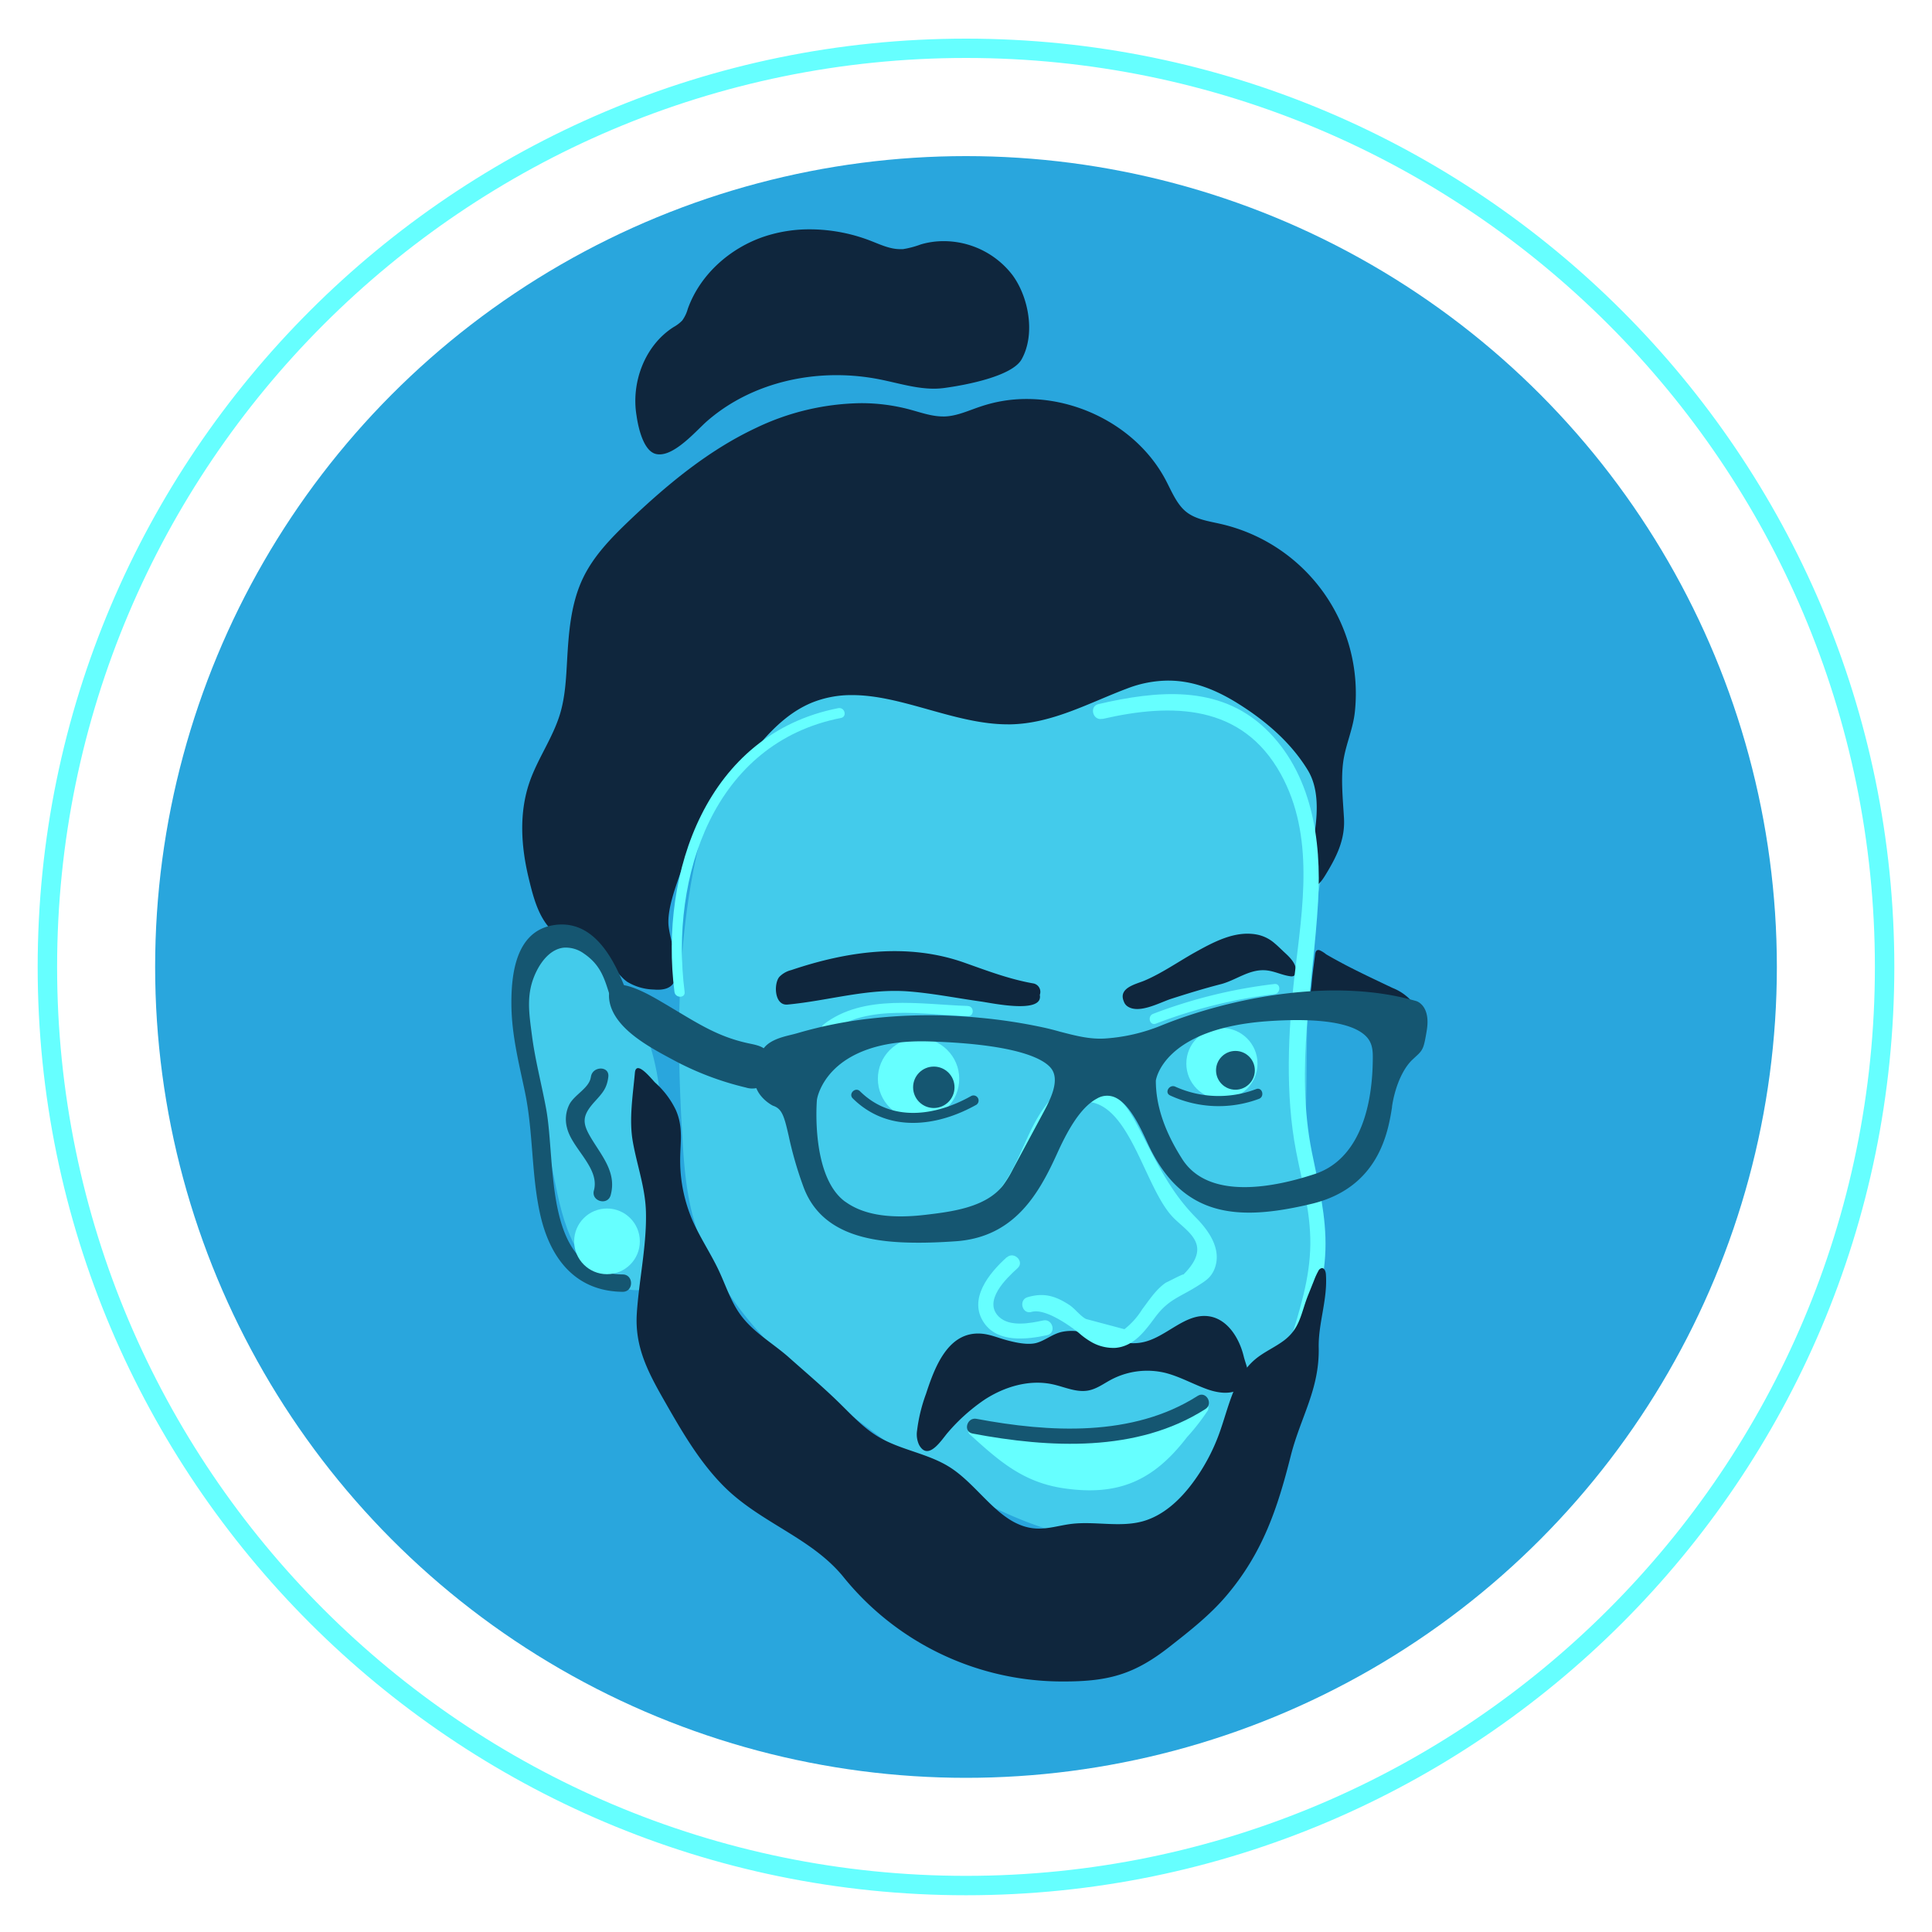 <svg id="Layer_1" data-name="Layer 1" xmlns="http://www.w3.org/2000/svg" viewBox="0 0 500 500"><defs><style>.cls-1{fill:#29a6dd;}.cls-2{opacity:0.42;}.cls-3{fill:#6ff;}.cls-4{fill:#0f263d;}.cls-5{fill:#155671;}.cls-6{fill:#338080;}</style></defs><title>Artboard 1</title><circle class="cls-1" cx="250" cy="250.25" r="209.85"/><g class="cls-2"><path class="cls-3" d="M346.7,205.33a95.43,95.43,0,0,0-.49-13c-.37-3.8-.34-7.61-2.43-10.78a22.42,22.42,0,0,0-7.81-7.28l-5.64-3.08c-8.87-4.84-20-4.11-29.93-4.06l-66.59.29c-5.2,0-10.46.05-15.52,1.27-18.84,4.52-30.09,23.95-35.47,42.56-7.74,26.79-7.89,55.17-6.23,83,.39,6.61.89,13.26,2.51,19.68,5.77,23,24.77,39.93,43.64,54.21l2.49,1.87c16.5,12.29,34.57,23.89,55,28.19a75,75,0,0,0,15.36,1.68c4.42,0,7.55-1.41,11.68-2.54,10.09-2.77,11.22-10.18,16-18.37,1.39-2.38,3.15-4.54,4.46-7a43.81,43.81,0,0,0,2.15-4.89L336,351.49c1.38-3.51,2.76-7,3.84-10.64a68.83,68.83,0,0,0,.44-37.79,68.5,68.5,0,0,1-2.12-8.4,45.06,45.06,0,0,1-.19-8c.37-10.2,0-20.43.75-30.61.63-8.07.91-16.47,2.35-24.42.52-2.86,1.23-5.68,1.94-8.5C344.56,217.09,346.45,211.7,346.7,205.33Z"/></g><path class="cls-4" d="M341.5,245.91a7.6,7.6,0,0,1,1.7,1.06q1.19.7,2.4,1.36c1.61.89,3.23,1.74,4.87,2.56,3.28,1.65,6.61,3.21,9.92,4.79a13,13,0,0,1,4.88,3.35c1.23,1.57,1.63,4,.36,5.52a6.2,6.2,0,0,1-3.88,1.77,19,19,0,0,1-10.17-.93c-3.6-1.32-7.17-2.58-10.84-3.81-2.58-.87-1.46-4.67-1.3-6.79.19-2.49.56-5,.87-7.43.09-.68.13-1.62,1.07-1.48Z"/><g class="cls-2"><path class="cls-3" d="M160.32,254.12c-2.49-3.21-5.05-6.48-8.48-8.66s-8-3.08-11.58-1.24c-3.42,1.73-5.37,5.56-5.85,9.35s.28,7.63,1,11.39l8,39.89c1.19,5.93,2.42,11.95,5.23,17.3s7.49,10,13.37,11.43c2.45.58,5.27.47,7.15-1.19,2.21-2,2.38-5.27,2.39-8.22l.09-20.82c.08-17.18-.55-36.24-12.45-48.64"/></g><path class="cls-5" d="M152.91,278.72c-.36,2.87-4.33,4.61-5.6,7.19a8.55,8.55,0,0,0-.56,6c1.31,5.39,8.54,10.37,6.95,16.19-.76,2.8,3.58,4,4.34,1.2,1.5-5.5-1.81-9.56-4.59-14S150.33,289,154,285c1.95-2.16,3.06-3.34,3.43-6.29s-4.15-2.84-4.5,0Z"/><path class="cls-3" d="M260.51,325.41c-4.52,4.07-10.09,10.83-5.8,17,3.57,5.13,11,4.27,16.28,3.13,2.48-.53,1.43-4.34-1-3.81-3.4.73-8.73,1.77-11.52-1-4.09-4.08,1.95-9.89,4.87-12.52,1.89-1.7-.91-4.49-2.79-2.79Z"/><path class="cls-3" d="M306.16,371.24c-3.51,4.67-7.36,9.58-13.21,11.78a29.09,29.09,0,0,1-10.58,1.43c-8-.12-16.43-1.85-22.24-6.72l-8.2-7.45s17.88,6.43,32.52,2.86,25.2-7.15,26.83-8.58S306.16,371.24,306.16,371.24Z"/><path class="cls-3" d="M305,370.58c-5.27,6.91-10.8,12-20,12.53a41.05,41.05,0,0,1-17.82-2.8c-5.73-2.39-9.87-6.84-14.4-11l-1.28,2.2c19.16,6.7,43,4.25,60.61-6l-1.8-1.8a52.61,52.61,0,0,1-5.15,6.56c-1.07,1.3.78,3.17,1.86,1.86a56.15,56.15,0,0,0,5.56-7.1,1.33,1.33,0,0,0-1.8-1.8c-17,9.89-40.14,12.18-58.58,5.73a1.33,1.33,0,0,0-1.28,2.2c7.53,6.84,13.74,12.43,24.32,14,14.31,2.11,23.36-2,32-13.28C308.32,370.56,306,369.25,305,370.58Z"/><path class="cls-6" d="M266,405.29a28.24,28.24,0,0,1,29.7-5.57c1.58.61,2.27-1.94.7-2.54a30.88,30.88,0,0,0-32.26,6.25c-1.25,1.15.62,3,1.86,1.86Z"/><path class="cls-4" d="M329.83,244.09a9.74,9.74,0,0,0-4.68-2.25c-5.59-1-11,1.91-16,4.69-4.23,2.38-8.48,5.35-12.95,7.25-2.12.9-6.71,1.81-5.43,5.21,0,0,0,.08.06.13a2.47,2.47,0,0,0,1.15,1.44c2.93,1.76,8-1,10.91-2,4.34-1.39,8.7-2.74,13.12-3.87,3.78-1,7.08-3.72,11.12-3.6,2.5.08,4.5,1.28,6.85,1.57a1.32,1.32,0,0,0,.88-.12,1.19,1.19,0,0,0,.45-.75c.45-1.92-1.11-3.66-2.55-5C331.7,245.83,330.8,244.89,329.83,244.09Z"/><path class="cls-4" d="M267.31,254.49c-6.13-1.09-11.83-3.26-17.7-5.34-14.75-5.22-30.29-3-44.84,1.91a6.4,6.4,0,0,0-3.11,1.79c-1.46,1.84-1.24,7.44,2.15,7.13,10.71-1,20.76-4.27,31.6-3.38,6.21.51,12.33,1.74,18.5,2.6,2.8.39,16.16,3.29,15.19-1.73A2.22,2.22,0,0,0,267.31,254.49Z"/><circle class="cls-3" cx="237.72" cy="279.19" r="10.53"/><circle class="cls-5" cx="241.67" cy="281.39" r="5.36"/><circle class="cls-3" cx="316.23" cy="275.25" r="9.21"/><path class="cls-6" d="M203,279.44a3.5,3.5,0,0,1-1.8-.33.65.65,0,0,1-.16-1c.5-.71,2.69-1.3,4.41-1.58a16.7,16.7,0,0,1,3.19-.26c.78,0,1.68.13,1.79.76h0a.67.67,0,0,1-.13.51c-.5.71-2.69,1.3-4.41,1.58A18.33,18.33,0,0,1,203,279.44Zm-1-.95a12,12,0,0,0,3.75-.19,12.31,12.31,0,0,0,3.61-1,12.1,12.1,0,0,0-3.75.19A12.3,12.3,0,0,0,202,278.49Z"/><path class="cls-6" d="M358.33,269.8c-1.07,0-2-.17-2.13-.77-.2-1.21,3.43-1.91,4.54-2.1,1.72-.29,4-.45,4.68.06a.67.67,0,0,1,.29.44c.2,1.21-3.43,1.91-4.54,2.09A18.6,18.6,0,0,1,358.33,269.8Zm-1-1a12.17,12.17,0,0,0,3.75-.18,12.31,12.31,0,0,0,3.6-1,16.07,16.07,0,0,0-7.35,1.23Z"/><path class="cls-4" d="M169.72,117.48a3.94,3.94,0,0,0,1,.11c4.24,0,9.56-6.21,12.15-8.5,9.15-8.05,21.39-12,33.63-12a57.56,57.56,0,0,1,11.29,1.12c4.61.92,9.23,2.38,13.88,2.38a20,20,0,0,0,2.62-.17c5.44-.72,17.67-3,20.12-7.46,3.61-6.48,1.81-16.13-2.42-21.82a22.45,22.45,0,0,0-17.8-8.73,20.7,20.7,0,0,0-5.87.84,24.48,24.48,0,0,1-4.63,1.23c-.25,0-.5,0-.75,0-2.6,0-5.09-1.17-7.54-2.13a43.9,43.9,0,0,0-15.81-3,37.19,37.19,0,0,0-11.81,1.87c-8.92,3-16.64,9.88-19.79,18.74a9.26,9.26,0,0,1-1.44,3,9.65,9.65,0,0,1-2.25,1.7c-7.45,4.75-11,14.35-9.56,22.91C165.15,110.5,166.47,116.67,169.72,117.48Z"/><path class="cls-4" d="M350.66,184a45,45,0,0,0-34.81-48.42c-3-.69-6.25-1.13-8.71-3s-3.83-5.2-5.33-8.1c-6.77-13.07-21.48-21.22-36.08-21.22a36.85,36.85,0,0,0-11.83,1.91c-3.09,1-6.12,2.49-9.38,2.61h-.45c-3,0-5.88-1.07-8.78-1.84a48.61,48.61,0,0,0-12.53-1.6,64.58,64.58,0,0,0-27.17,6.44c-12.31,5.79-22.94,14.63-32.78,24-4.6,4.4-9.15,9.05-11.91,14.79-3.18,6.61-3.73,14.14-4.14,21.46-.26,4.63-.49,9.32-1.83,13.76-1.86,6.14-5.75,11.49-7.86,17.55-2.8,8.05-2.22,16.69-.26,24.86,1.84,7.71,3.71,14,11.54,17.24,3.23,1.33,6.72,2.37,9.27,4.75,1.66,1.54,2.85,3.59,4.7,4.9a13.89,13.89,0,0,0,6.88,2c10.38.94,3.95-11.61,3.78-17.15-.12-4.17,1.9-9.54,3.28-13.49,3.43-9.85,9.38-18.58,15.6-26.86,5.13-6.83,10.78-13.86,18.75-16.94a27.25,27.25,0,0,1,9.94-1.76c13,0,26.69,7.57,40.28,7.57h.71c10.87-.22,20.38-5.61,30.28-9.32a29.84,29.84,0,0,1,10.54-2c6.25,0,12.14,2.21,18.3,6.1,7,4.41,13.5,10,17.82,17.12,2.71,4.48,2.53,10.26,1.89,15.27-.3,2.36-4.19,13.24-2.35,14.76a1.57,1.57,0,0,0,1,.32l.34,0c1.62-.23,2.71-1.72,3.57-3.11,2.9-4.73,5.21-9.21,4.89-14.87-.27-4.8-.87-10.33-.12-15.09C348.39,192.38,350.24,188.43,350.66,184Z"/><path class="cls-5" d="M162.9,267.12c-2.74-2.4-4.85-5.22-5.24-8.5-.95-8.15,11.16-.73,13.83.83,8.52,5,13.73,8.72,22.16,10.55,1.85.4,4,.71,5,2.32.76,1.25.5,2.85.22,4.28-.39,2-1.1,4.42-3.09,5a5.48,5.48,0,0,1-2.76-.15,77.13,77.13,0,0,1-18.73-7.11C171,272.57,166.42,270.19,162.9,267.12Z"/><path class="cls-4" d="M274.82,344.69c-2.4.52-4.31,2.22-6.56,2.85s-5.51-.1-7.76-.71-4.26-1.5-6.5-1.68c-8.69-.68-12.13,8.79-14.36,15.61a42,42,0,0,0-2.31,9.53,6.42,6.42,0,0,0,.53,3.65c2.42,4.38,5.92-1.5,7.51-3.28a47.88,47.88,0,0,1,9.48-8.46c5.2-3.37,11.62-5.27,17.67-3.92,3.06.68,6.11,2.17,9.19,1.57,2.13-.41,3.93-1.77,5.84-2.79a20,20,0,0,1,14.15-1.73c3.82,1,7.27,3,11,4.3,2.57.86,5.51,1.29,7.9,0,4.18-2.19,2-5.55,1.24-8.74-1.16-4.69-4.22-9.56-9-10.24-6.21-.88-11.07,5.56-17.22,6.75C288.68,348.79,281.74,343.21,274.82,344.69Z"/><path class="cls-3" d="M260.61,311.73A46.09,46.09,0,0,0,268,301c3-6.41,5.11-17.69,14.66-15.69,10.15,2.13,13.9,22.47,20.92,29.73,3.71,3.84,10.5,7.05,2.62,14.88.66-.65-4.79,2.26-4.44,2-2.59,1.77-4.3,4.47-6.16,6.93A19.74,19.74,0,0,1,291,344l-9.95-2.65c-1.54-.81-2.83-2.67-4.32-3.64-3.63-2.36-6.6-3.22-10.78-2-2.43.71-1.4,4.52,1,3.81,3.45-1,9.67,3.38,12.26,5.44a19.14,19.14,0,0,0,3.52,2.51,11.44,11.44,0,0,0,5.94,1.36c4.85-.42,7.65-4.4,10.34-8,3.47-4.62,6.29-5.08,11-8.08,1.86-1.19,3.26-2,4.19-4.09,2.23-5.12-1.3-10.11-4.71-13.56-7.21-7.29-10.71-15.57-15.49-24.5-2.65-4.94-5.7-8.79-11.57-9.73-5-.81-8.52,1-11.51,4.84-5.59,7.18-7,16.19-13.13,23.24-1.67,1.9,1.11,4.71,2.79,2.79Z"/><path class="cls-5" d="M220.7,284.27c9,8.9,21.68,7.44,32,1.63a1.32,1.32,0,0,0-1.33-2.27c-9.27,5.22-20.6,6.88-28.81-1.22-1.21-1.19-3.07.67-1.86,1.86Z"/><path class="cls-5" d="M302.8,283.49a29.86,29.86,0,0,0,23,.9c1.58-.58.89-3.12-.7-2.54a27.22,27.22,0,0,1-20.95-.63c-1.53-.69-2.87,1.58-1.33,2.27Z"/><circle class="cls-5" cx="319.73" cy="277" r="5.02"/><path class="cls-5" d="M251.67,371c19.85,3.74,42.56,5,60.29-6.34,2.13-1.36.16-4.78-2-3.41-16.79,10.73-38.46,9.48-57.25,5.94-2.48-.47-3.55,3.34-1,3.81Z"/><path class="cls-5" d="M162.8,258.51c-3-8.54-8.45-21.21-20-19-9.34,1.82-10.51,12.69-10.45,20.49s1.94,15.12,3.5,22.58c2.18,10.43,1.64,21.31,3.93,31.62,2.54,11.43,9.11,20,21.36,20.12,2.9,0,2.9-4.47,0-4.5-20.62-.19-17.16-28.6-19.81-42.92-1.17-6.35-2.84-12.55-3.67-19-.78-6-1.6-10.91,1.19-16.55,1.45-2.92,3.86-5.79,7.11-6.1a8,8,0,0,1,5.14,1.52c5.07,3.45,5.53,7.58,7.37,12.85C159.4,262.43,163.75,261.26,162.8,258.51Z"/><circle class="cls-3" cx="157.09" cy="321.26" r="8.5"/><path class="cls-3" d="M285.3,186.07c18.09-4.17,36.14-3.86,46.16,14.24,8.84,16,5.63,34.67,3.61,51.85-1.72,14.64-2.47,31.14.34,45.69,1.57,8.15,3.79,15.76,3.7,24.19-.09,8.95-2.79,17.07-5.33,25.53-.73,2.44,3.08,3.48,3.81,1,2.5-8.33,5.16-16.33,5.43-25.09s-1.78-16.71-3.51-25.32c-4.35-21.6.37-43.34,1.62-64.9.92-15.87-1.62-33.27-13.69-44.73s-28.16-9.78-43.17-6.31c-2.47.57-1.43,4.38,1,3.81Z"/><path class="cls-4" d="M165.07,336.73c-.1,1.05-.2,2.1-.26,3.15-.56,8.53,2.76,15,7,22.42,4.51,7.9,9.09,15.91,15.51,22.35,9.44,9.47,22.64,13.27,30.92,23.42a72.79,72.79,0,0,0,57.2,27.09c11.57,0,18.17-1.89,27.16-8.92,5.26-4.12,10.57-8.27,14.88-13.38,9.29-11,13.11-22.37,16.57-36.1,2.53-10,7.46-17.21,7.23-28-.13-6.33,2.35-12.51,1.86-19-.05-.71-.38-1.64-1.09-1.57a1.3,1.3,0,0,0-.87.75,17.75,17.75,0,0,0-1.1,2.4l-1.55,3.87c-1.84,4.6-2,8.45-6.12,11.62-2.38,1.82-5.22,3-7.52,4.92-5.59,4.66-6.9,12.53-9.4,19.37a50,50,0,0,1-6.78,12.58c-3.3,4.45-7.58,8.49-12.92,10-6,1.67-12.44-.08-18.63.7-3,.38-5.94,1.35-9,1.18-9.26-.51-14.43-10.76-22.22-15.78-5.71-3.68-12.87-4.5-18.69-8-3.69-2.22-6.68-5.41-9.74-8.43-4.25-4.19-8.82-8.05-13.26-12-4.16-3.71-9.23-6.49-12.58-11.06-2.51-3.43-3.81-7.57-5.61-11.42-2.08-4.44-4.86-8.53-6.82-13a39.16,39.16,0,0,1-3.21-15.1c-.06-4.85.93-8.91-1.14-13.55a22.39,22.39,0,0,0-5.33-7.05c-.77-.72-4.93-6.13-5.25-2.54-.52,5.78-1.55,12-.55,17.74,1.07,6.14,3.26,12,3.41,18.31C167.36,321.22,165.83,329.1,165.07,336.73Z"/><path class="cls-3" d="M216.94,183.27c-34,6.65-46.34,42.49-42.39,73.43.21,1.66,2.85,1.68,2.63,0-3.81-29.8,7.47-64.44,40.46-70.89,1.66-.32,1-2.86-.7-2.54Z"/><path class="cls-3" d="M299.13,264.92a127.43,127.43,0,0,1,30.7-7.63c1.66-.2,1.68-2.83,0-2.63a130.06,130.06,0,0,0-31.4,7.72c-1.57.6-.89,3.15.7,2.54Z"/><path class="cls-3" d="M250.47,260.34c-12.13-.38-27-3.24-37.33,4.79-1.33,1,.54,2.89,1.86,1.86,9.31-7.26,24.47-4.36,35.47-4,1.69.05,1.69-2.58,0-2.63Z"/><path class="cls-5" d="M366.35,259.91c-21.24-6.19-47.6-.88-65.19,6.15a47.51,47.51,0,0,1-15.21,3.55c-5.52.27-10.45-1.57-15.71-2.76a136.27,136.27,0,0,0-16.79-2.65,133.09,133.09,0,0,0-28.27.24,108.64,108.64,0,0,0-18.34,3.67c-2.94.87-8.09,1.52-9.1,4.9-.39,1.29-.79,2.56-1.22,3.84-1.85,5.56,3.67,8.4,3.79,8.45,3,1,3.53,3.49,4.67,8.49A95.9,95.9,0,0,0,208.8,307c4.28,11.41,16.25,13.76,28.94,13.76,3.06,0,6.17-.14,9.21-.32,14.91-.88,21.14-11.91,25.81-22.19,2.19-4.82,5.76-12,10.69-14.65C291,279.53,295.65,291,298,296.06c8.66,18.26,22.69,19.08,41.09,14.7,17-4.05,19.29-18.25,20.25-24.31.09-.58.17-1.08.25-1.47,1-4.79,2.83-8.87,5.14-11.18.43-.43.79-.76,1.09-1,1.66-1.55,1.8-1.77,2.54-6.21C369.34,261,366.48,260,366.35,259.91Zm-37.81,3.49q3.84-.25,7.16-.25c9.1,0,15.2,1.4,18.16,4.18a7.7,7.7,0,0,1,2.28,6.15c0,16.77-5.5,27.83-15.49,31.16s-28.13,7.3-35.45-4.21c-4.68-7.35-6.95-14.16-6.95-20.82C298.24,279.49,300,265.24,328.53,263.4ZM218.24,311.73c-9.34-6.79-7.73-26.6-7.71-26.84,0-.82.87-5,4.87-8.86,3.54-3.43,10.42-7.4,23.27-7.4q1,0,2.1,0c22,.71,29.49,4.31,31.87,7.21,3,3.61-.17,9.35-2,12.74L262.94,303a29.83,29.83,0,0,1-2.74,4.45c-4.63,5.86-13.44,7-20.47,7.84S224.24,316.1,218.24,311.73Z"/><path class="cls-5" d="M237.74,321.61c-11.36,0-25-1.63-29.76-14.33A96.63,96.63,0,0,1,204.12,294c-1.19-5.22-1.73-7.06-4.09-7.85-.16-.07-6.45-3.25-4.34-9.56.42-1.27.82-2.53,1.21-3.82,1-3.27,5.06-4.3,8-5,.59-.15,1.15-.29,1.65-.44a110.23,110.23,0,0,1,18.49-3.7,133.85,133.85,0,0,1,28.46-.24A137.57,137.57,0,0,1,270.43,266c1.32.3,2.61.63,3.9,1,3.89,1,7.55,2,11.58,1.77a46.66,46.66,0,0,0,14.92-3.49c17.73-7.09,44.31-12.44,65.77-6.18h0c.38.13,3.67,1.44,2.64,7.61-.75,4.52-.94,5-2.81,6.7-.3.28-.65.61-1.07,1-2.19,2.19-4,6.1-4.9,10.73-.07.34-.13.76-.21,1.25l0,.19c-1,6.23-3.32,20.83-20.92,25-18.82,4.48-33.17,3.61-42.08-15.18l-.54-1.16c-1.75-3.78-4.68-10.1-8.62-11.42a5.12,5.12,0,0,0-4.22.5c-4.49,2.4-7.87,8.87-10.3,14.24-4.78,10.51-11.16,21.79-26.56,22.7C243.33,321.51,240.39,321.61,237.74,321.61Zm2.58-57.16a129.05,129.05,0,0,0-15.05.87A108.33,108.33,0,0,0,207.08,269c-.52.15-1.1.3-1.72.46-2.71.68-6.09,1.53-6.79,3.85-.39,1.3-.8,2.58-1.22,3.86-1.61,4.84,3.14,7.28,3.34,7.38,3.32,1.1,4,3.93,5.14,9.08a95.14,95.14,0,0,0,3.79,13.07c3.42,9.12,12.09,13.19,28.12,13.19,2.61,0,5.52-.1,9.16-.31,14.42-.85,20.5-11.63,25.06-21.67,2.55-5.62,6.12-12.4,11.07-15.06a6.87,6.87,0,0,1,5.6-.62c4.66,1.56,7.67,8,9.66,12.34l.53,1.14c8.41,17.73,22.11,18.5,40.1,14.22,16.46-3.92,18.65-17.71,19.59-23.59l0-.19c.08-.51.15-1,.23-1.32,1-5,3-9.2,5.38-11.63.44-.44.8-.78,1.11-1.07,1.51-1.41,1.57-1.46,2.27-5.71.78-4.66-1.27-5.58-1.47-5.66-21-6.12-47.15-.84-64.6,6.14A48.44,48.44,0,0,1,286,270.5c-4.29.2-8.26-.82-12.11-1.83-1.27-.33-2.54-.66-3.84-1a135.84,135.84,0,0,0-16.68-2.64C249,264.66,244.65,264.45,240.33,264.45Zm-7.26,52.13c-6.48,0-11.53-1.37-15.34-4.14h0c-9.57-7-8.14-26.77-8.07-27.61s.87-5.3,5.14-9.43c3.79-3.67,11.42-8.09,26-7.61,18,.58,28.9,3.11,32.52,7.52,3.31,4,.09,10-1.84,13.62l-7.77,14.47a30.61,30.61,0,0,1-2.82,4.58c-4.93,6.24-14.25,7.35-21.06,8.17A57.28,57.28,0,0,1,233.07,316.58ZM218.76,311c4.67,3.39,11.49,4.5,20.86,3.38,6.5-.77,15.41-1.84,19.89-7.51a29.25,29.25,0,0,0,2.65-4.32l7.73-14.38c1.77-3.29,4.64-8.64,2.08-11.76-1.85-2.26-8.36-6.15-31.22-6.88-14-.49-21.19,3.68-24.74,7.12-3.8,3.68-4.61,7.61-4.61,8.23-.06.88-1.43,19.74,7.35,26.13Zm103.31-2c-7,0-13.72-2-17.61-8.08-4.77-7.49-7.09-14.45-7.09-21.29,0-.15,1.83-15.22,31.11-17.1,13.21-.86,22.1.53,26,4.17a8.6,8.6,0,0,1,2.56,6.79c0,17.17-5.71,28.54-16.09,32C335.85,307.18,328.81,309,322.06,309Zm13.63-45c-2.2,0-4.59.08-7.1.25h0c-27.63,1.78-29.46,15.29-29.47,15.43,0,6.41,2.23,13.07,6.82,20.27,7,11,24.58,7.13,34.44,3.84,9.6-3.2,14.89-14,14.89-30.33,0-2.18-.34-4-2-5.51C350.46,265.36,344.56,264,335.69,264Z"/><path class="cls-3" d="M250,490.49C117.53,490.49,9.75,382.72,9.75,250.25S117.53,10,250,10,490.25,117.77,490.25,250.25,382.47,490.49,250,490.49ZM250,15C120.3,15,14.78,120.54,14.78,250.25S120.3,485.47,250,485.47,485.22,380,485.22,250.25,379.7,15,250,15Z"/></svg>